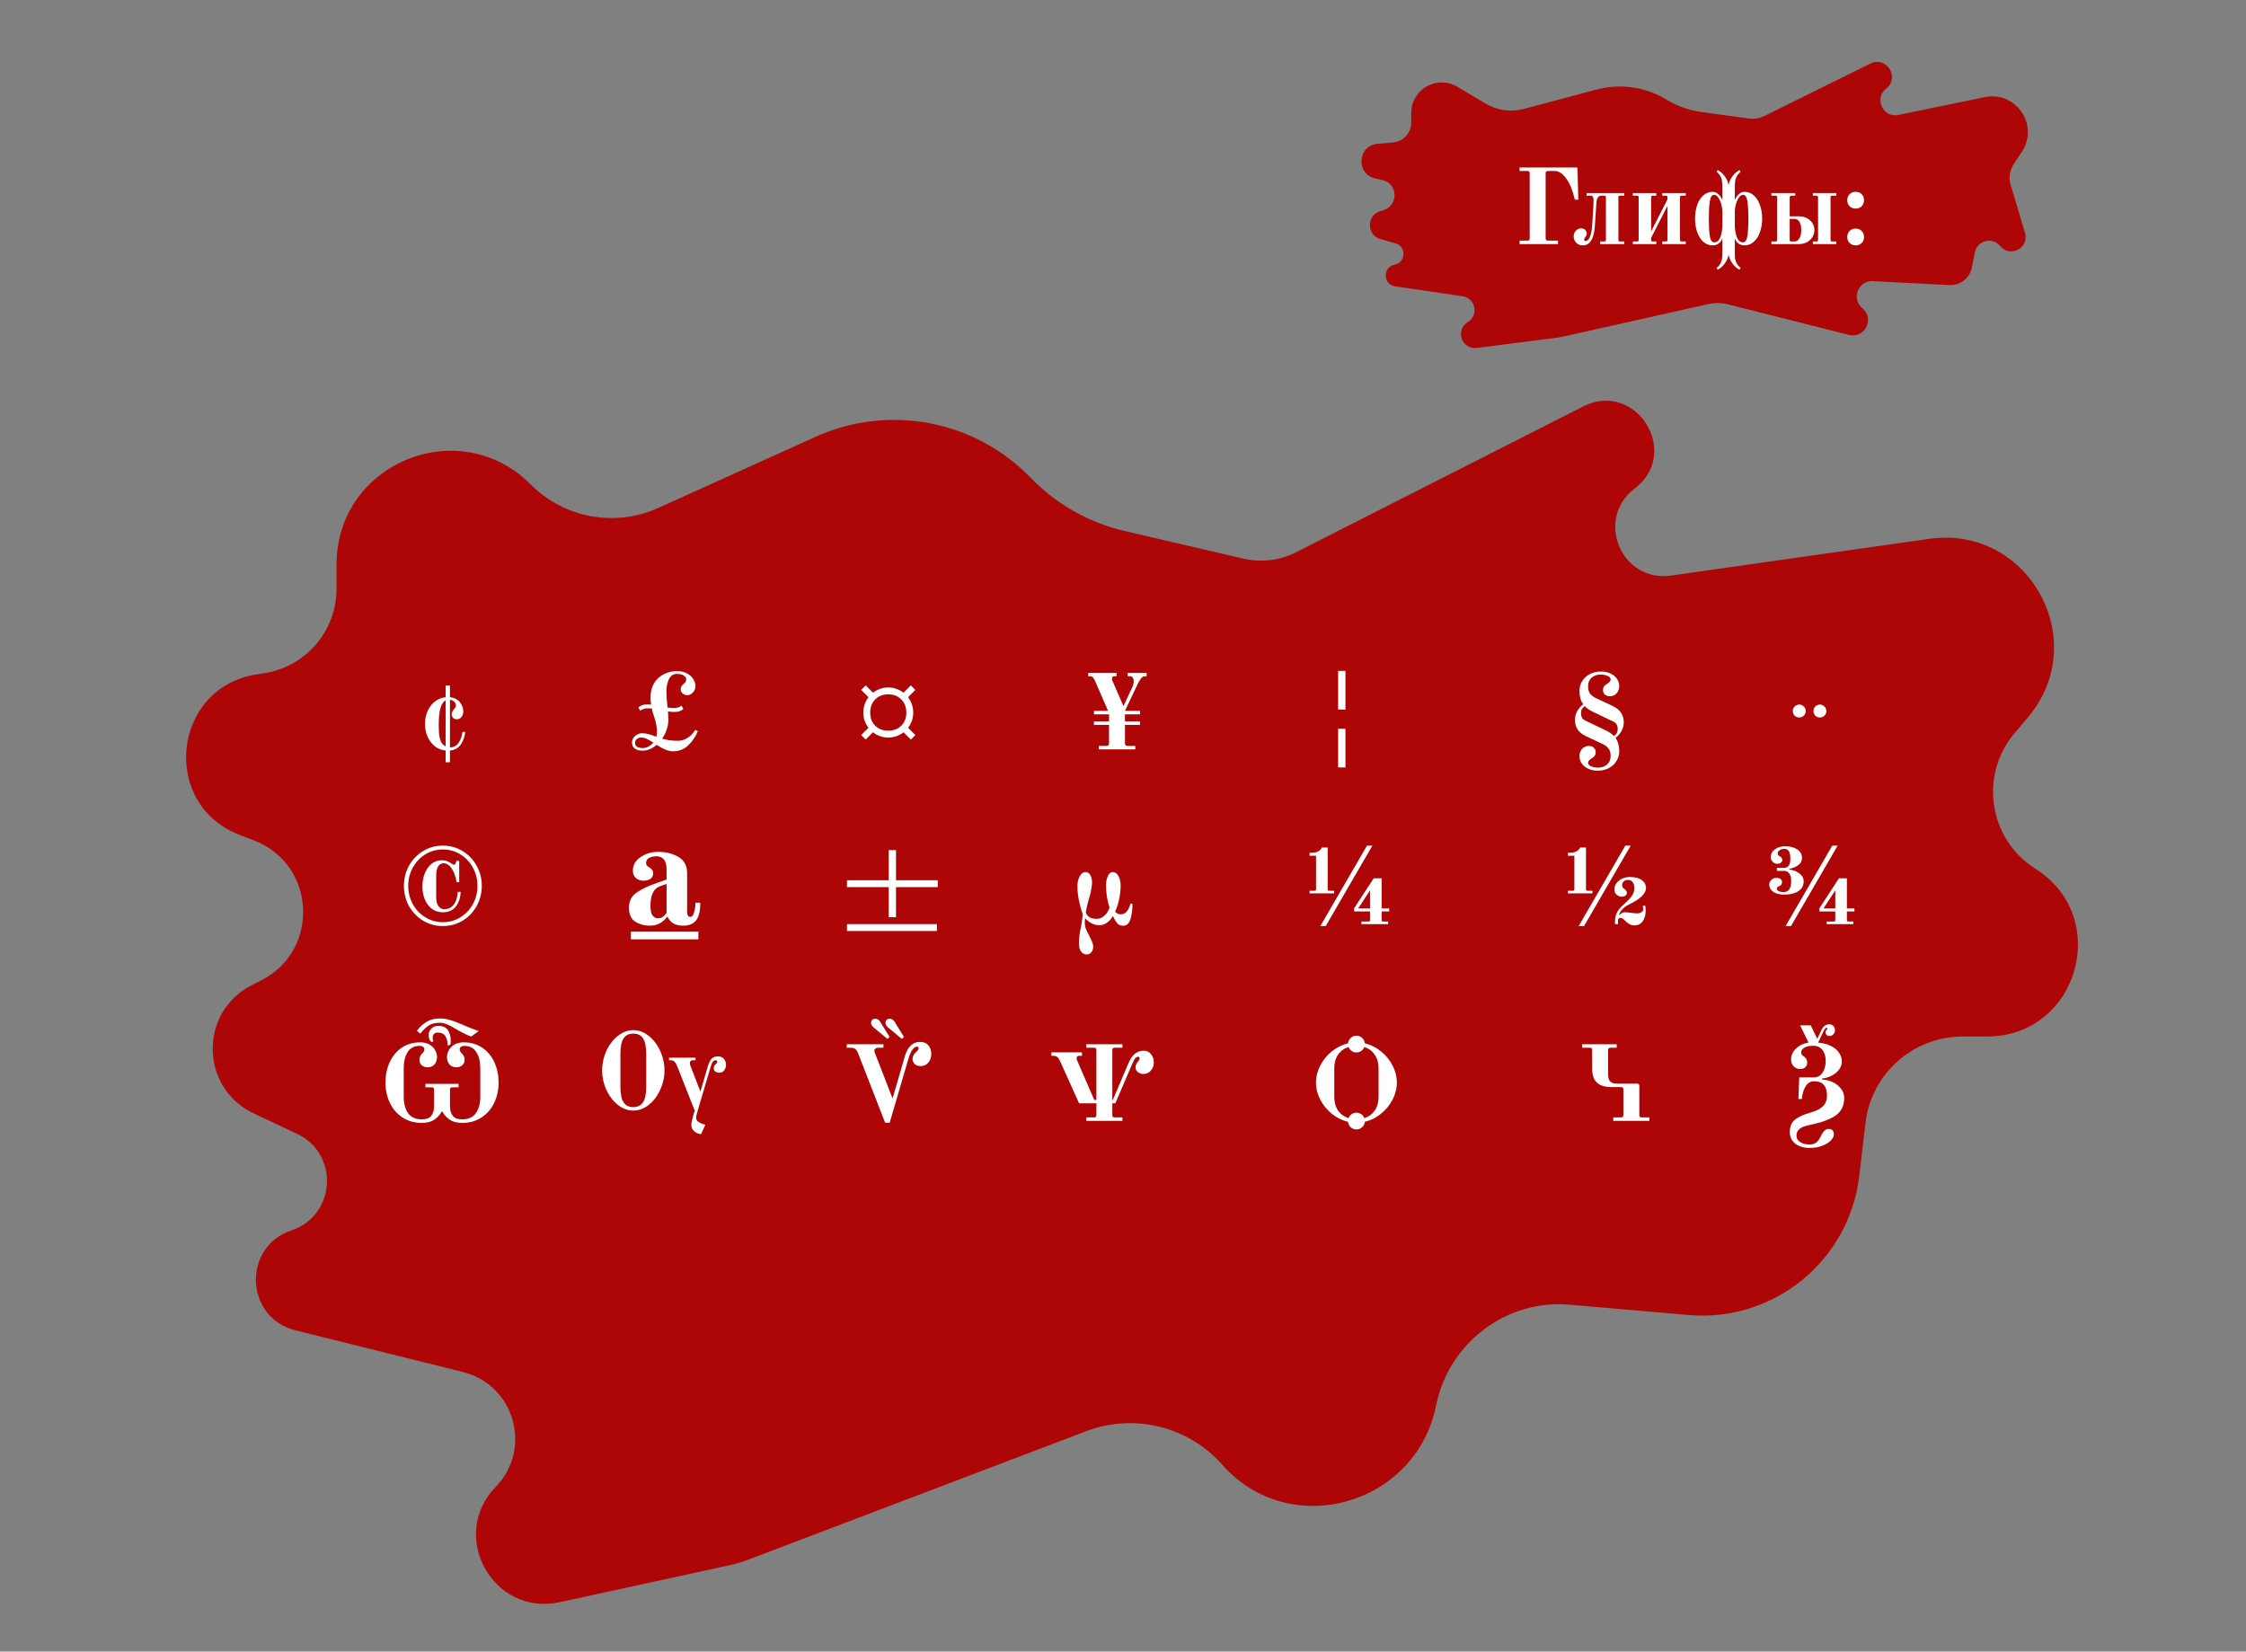 <svg width="1440" height="1059" viewBox="0 0 1440 1059" fill="none" xmlns="http://www.w3.org/2000/svg">
<rect x="0" y="0" width="1440" height="1059" fill="#808080" stroke="none"/>
<path d="M153.63 535.335C102.33 515.538 110.549 440.551 164.919 432.336L169.199 431.689C195.971 427.644 215.764 404.635 215.764 377.559V361.986C215.764 296.996 294.473 264.591 340.311 310.663C361.751 332.212 394.33 338.21 422.028 325.687L522.912 280.076C569.87 258.846 625.102 269.395 660.931 306.436C677.261 323.32 698.116 335.132 720.993 340.457L797.115 358.176C808.546 360.837 820.549 359.382 831.013 354.068L1014.98 260.641C1048.88 243.426 1078.27 290.287 1048.01 313.308C1022.41 332.789 1039.46 373.577 1071.31 369.047L1236.86 345.503C1300.51 336.452 1341.67 410.783 1300.23 459.925L1291.55 470.208C1268.76 497.24 1275.09 538.182 1305 557.058C1354.39 588.238 1332.3 664.615 1273.89 664.615H1258.37C1226.55 664.615 1199.76 688.429 1196.03 720.032L1192.02 754.094C1185.61 808.474 1137.16 847.928 1082.61 843.193L1006.27 836.567C965.666 833.043 928.779 861.18 920.747 901.136C907.868 965.203 826.982 988.209 783.703 939.245C761.906 914.586 727.114 906.004 696.35 917.701L479.286 1000.23C475.671 1001.6 471.959 1002.7 468.18 1003.53L358.93 1027.32C316.166 1036.63 287.341 984.775 317.827 953.373C341.563 928.924 329.859 887.946 296.792 879.72L189.404 853.006C156.982 844.94 155.174 799.537 186.851 788.919C215.395 779.351 217.711 739.874 190.482 727.034L162.63 713.902C128.216 697.675 127.472 648.984 161.375 631.713L167.526 628.58C205.418 609.277 202.584 554.226 162.91 538.916L153.63 535.335Z" fill="#AE0606"/>
<path d="M881.651 114.398C869.152 111.556 870.38 93.367 883.147 92.231L893.123 91.343C899.738 90.754 904.809 85.212 904.809 78.571V72.428C904.809 57.293 921.276 47.907 934.299 55.617L952.654 66.486C959.977 70.822 968.736 72.031 976.96 69.84L1023.6 57.417C1038.84 53.359 1055.08 55.702 1068.54 63.904C1075.32 68.035 1082.89 70.724 1090.75 71.803L1121.22 75.98C1124.67 76.454 1128.19 75.88 1131.31 74.333L1199.15 40.756C1209.45 35.662 1218.33 49.725 1209.3 56.828C1201.38 63.064 1207.27 75.729 1217.14 73.695L1272.56 62.278C1292.59 58.152 1307.59 80.341 1296.28 97.385L1291.04 105.288C1288.48 109.152 1287.77 113.954 1289.09 118.397L1298.31 149.325C1301.19 158.971 1288.71 165.57 1282.36 157.764C1277.44 151.73 1267.72 154.138 1266.2 161.768L1264.22 171.614C1262.87 178.39 1256.75 183.148 1249.85 182.795L1200.75 180.285C1191.3 179.802 1186.72 191.658 1194.04 197.656C1202.14 204.297 1195.57 217.308 1185.42 214.742L1107.98 195.176C1103.78 194.116 1099.4 194.056 1095.17 195.002L1000.33 216.245L946.846 223.107C937.218 224.342 932.744 211.549 941.041 206.514C948.24 202.146 946.015 191.165 937.683 189.944L894.475 183.612C886.636 182.463 886.359 171.254 894.131 169.719C901.421 168.279 901.812 157.998 894.652 156.009L885.183 153.378C876.119 150.861 875.987 138.056 884.997 135.352L886.986 134.756C896.811 131.807 896.332 117.735 886.329 115.461L881.651 114.398Z" fill="#AE0606"/>
<path d="M285.726 481.258C283.106 480.983 280.785 480.063 278.762 478.5C276.786 476.892 275.246 474.846 274.143 472.364C273.039 469.836 272.488 467.101 272.488 464.159C272.488 461.171 273.039 458.436 274.143 455.954C275.246 453.426 276.809 451.38 278.831 449.818C280.854 448.209 283.152 447.29 285.726 447.06V439.544H288.484V447.06C291.242 447.335 293.356 448.393 294.827 450.231C296.298 452.07 297.034 454.092 297.034 456.299C297.034 457.54 296.666 458.666 295.931 459.677C295.195 460.689 294.184 461.194 292.897 461.194C291.886 461.194 291.081 460.895 290.484 460.298C289.886 459.654 289.587 458.827 289.587 457.816C289.587 456.896 290.116 455.839 291.173 454.644C291.955 453.771 292.345 453.058 292.345 452.507C292.345 451.679 292.023 450.875 291.38 450.093C290.736 449.312 289.771 448.852 288.484 448.714V479.259C290.782 479.259 292.621 478.271 294 476.294C295.379 474.318 296.206 471.996 296.482 469.33H298.275C297.999 472.272 297.08 474.915 295.517 477.259C293.954 479.604 291.61 480.937 288.484 481.258V488.774H285.726V481.258ZM285.726 449.059C282.784 450.53 281.313 455.563 281.313 464.159C281.313 466.595 281.359 468.503 281.451 469.882C281.543 471.215 281.75 472.479 282.072 473.674C282.623 476.018 283.842 477.65 285.726 478.569V449.059Z" fill="white"/>
<path d="M431.486 481.741C428.728 481.741 425.235 480.362 421.006 477.604C418.064 480.086 415.053 481.327 411.973 481.327C410.043 481.327 408.434 480.914 407.147 480.086C405.86 479.213 405.216 477.857 405.216 476.018C405.216 474.915 405.538 473.927 406.182 473.053C406.825 472.134 407.63 471.422 408.595 470.916C409.606 470.41 410.594 470.158 411.56 470.158C413.031 470.158 414.433 470.341 415.766 470.709C417.099 471.077 418.776 471.652 420.799 472.433C421.075 471.376 421.213 470.273 421.213 469.123C421.213 466.411 420.638 463.332 419.489 459.884C418.799 458 418.271 456.138 417.903 454.299C416.892 454.207 416.133 454.161 415.628 454.161C414.433 454.161 413.49 454.276 412.801 454.506C412.157 454.736 411.353 455.127 410.388 455.678L409.284 453.61C409.974 453.012 410.732 452.553 411.56 452.231C412.433 451.863 413.559 451.679 414.938 451.679C415.49 451.679 416.317 451.725 417.42 451.817C417.191 450.208 417.076 448.646 417.076 447.129C417.076 443.635 417.834 440.624 419.351 438.096C420.914 435.522 422.982 433.592 425.556 432.305C428.131 430.972 430.957 430.305 434.037 430.305C436.473 430.305 438.588 430.788 440.38 431.753C442.219 432.718 443.598 433.959 444.517 435.476C445.437 436.947 445.896 438.418 445.896 439.889C445.896 441.406 445.368 442.762 444.311 443.957C443.253 445.152 442.012 445.75 440.587 445.75C439.576 445.75 438.634 445.405 437.76 444.715C436.887 444.026 436.45 443.153 436.45 442.095C436.45 441.176 436.634 440.464 437.002 439.958C437.37 439.406 437.898 438.855 438.588 438.303C439.139 437.798 439.507 437.338 439.691 436.924C439.875 436.51 439.967 436.028 439.967 435.476C439.967 434.695 439.461 433.936 438.45 433.201C437.439 432.465 435.968 432.098 434.037 432.098C431.693 432.098 429.969 433.224 428.866 435.476C427.809 437.683 427.28 440.372 427.28 443.543C427.28 445.796 427.51 449.174 427.97 453.679C429.441 453.909 430.705 454.024 431.762 454.024C432.957 454.024 433.899 453.909 434.589 453.679C435.324 453.403 436.129 453.012 437.002 452.507L438.105 454.575C436.818 455.862 434.934 456.506 432.451 456.506C431.164 456.506 429.762 456.391 428.245 456.161C428.429 458.367 428.521 460.183 428.521 461.608C428.521 463.63 428.154 465.699 427.418 467.813C426.729 469.882 425.763 471.812 424.522 473.605C426.315 474.111 427.993 474.478 429.555 474.708C431.164 474.892 432.888 474.984 434.727 474.984C436.933 474.984 439.002 474.341 440.932 473.053C442.909 471.766 444.494 470.089 445.69 468.02L447.413 468.779C446.08 472.18 444.058 475.191 441.346 477.811C438.68 480.431 435.393 481.741 431.486 481.741ZM411.973 479.673C413.215 479.673 414.433 479.374 415.628 478.776C416.869 478.133 417.949 477.259 418.868 476.156C417.26 475.099 415.835 474.295 414.594 473.743C413.398 473.191 412.249 472.916 411.146 472.916C409.951 472.916 408.986 473.237 408.25 473.881C407.515 474.524 407.147 475.375 407.147 476.432C407.147 477.581 407.63 478.409 408.595 478.914C409.606 479.42 410.732 479.673 411.973 479.673Z" fill="white"/>
<path d="M552.129 471.33L556.817 466.641C554.611 463.791 553.508 460.551 553.508 456.919C553.508 453.288 554.611 450.002 556.817 447.06L552.129 442.371L555.025 439.475L559.713 444.164C561.092 443.107 562.609 442.279 564.264 441.682C565.965 441.084 567.711 440.785 569.504 440.785C571.297 440.785 573.02 441.084 574.675 441.682C576.376 442.279 577.916 443.107 579.295 444.164L583.983 439.475L586.879 442.371L582.191 447.06C584.397 450.002 585.5 453.288 585.5 456.919C585.5 460.551 584.397 463.791 582.191 466.641L586.879 471.33L583.983 474.226L579.295 469.537C576.445 471.789 573.181 472.916 569.504 472.916C565.827 472.916 562.563 471.789 559.713 469.537L555.025 474.226L552.129 471.33ZM569.504 468.503C572.951 468.503 575.732 467.446 577.847 465.331C580.007 463.171 581.087 460.367 581.087 456.919C581.087 453.472 580.007 450.668 577.847 448.508C575.732 446.301 572.951 445.198 569.504 445.198C566.057 445.198 563.253 446.301 561.092 448.508C558.978 450.668 557.921 453.472 557.921 456.919C557.921 460.367 558.978 463.171 561.092 465.331C563.253 467.446 566.057 468.503 569.504 468.503Z" fill="white"/>
<path d="M704.433 478.294H709.397C710.5 478.294 711.052 477.742 711.052 476.639V464.78H701.399V462.573H711.052V458.023H701.399V455.816H710.431L701.95 436.304C701.537 435.43 701.1 434.764 700.64 434.304C700.181 433.844 699.606 433.615 698.917 433.615H697.676V431.408H715.878V433.615H714.223C713.81 433.615 713.488 433.775 713.258 434.097C713.028 434.419 712.913 434.81 712.913 435.269C712.913 435.729 713.074 436.281 713.396 436.924L720.291 452.782L726.083 440.372C726.313 439.912 726.496 439.314 726.634 438.579C726.818 437.798 726.91 437.108 726.91 436.51C726.91 435.913 726.726 435.292 726.358 434.649C725.991 433.959 725.439 433.615 724.704 433.615H722.98V431.408H735.184V433.615H734.081C733.115 433.615 732.265 434.097 731.53 435.063C730.794 436.028 730.059 437.269 729.323 438.786L721.256 455.816H730.909V458.023H721.256V462.573H730.909V464.78H721.256V476.639C721.256 477.742 721.808 478.294 722.911 478.294H727.875V480.5H704.433V478.294Z" fill="white"/>
<path d="M857.93 454.989V430.167H862.618V454.989H857.93ZM857.93 492.083V467.262H862.618V492.083H857.93Z" fill="white"/>
<path d="M1024.44 494.152C1021.96 494.152 1019.82 493.692 1018.03 492.773C1016.24 491.9 1014.88 490.75 1013.96 489.325C1013.09 487.901 1012.65 486.43 1012.65 484.913C1012.65 482.936 1013.23 481.35 1014.38 480.155C1015.57 478.914 1017.02 478.294 1018.72 478.294C1020.01 478.294 1021.04 478.661 1021.82 479.397C1022.65 480.132 1023.06 481.098 1023.06 482.293C1023.06 483.258 1022.83 484.039 1022.37 484.637C1021.96 485.235 1021.34 485.763 1020.51 486.223C1019.87 486.591 1019.32 487.027 1018.86 487.533C1018.4 488.038 1018.17 488.544 1018.17 489.05C1018.17 490.061 1018.86 490.842 1020.24 491.394C1021.66 491.946 1023.11 492.221 1024.58 492.221C1026.83 492.221 1028.74 491.555 1030.3 490.222C1031.87 488.889 1032.65 487.027 1032.65 484.637C1032.65 482.706 1032.21 481.167 1031.34 480.017C1030.51 478.868 1029.22 477.88 1027.48 477.053L1017.07 472.157C1014.68 471.054 1012.86 469.652 1011.62 467.951C1010.38 466.205 1009.76 464.09 1009.76 461.608C1009.76 459.539 1010.26 457.632 1011.27 455.885C1012.29 454.138 1013.55 452.714 1015.07 451.61C1013.46 449.358 1012.65 446.508 1012.65 443.061C1012.65 440.67 1013.25 438.533 1014.45 436.648C1015.69 434.718 1017.34 433.224 1019.41 432.167C1021.52 431.109 1023.85 430.581 1026.37 430.581C1028.86 430.581 1030.99 431.041 1032.79 431.96C1034.58 432.833 1035.91 433.982 1036.79 435.407C1037.7 436.832 1038.16 438.303 1038.16 439.82C1038.16 441.797 1037.57 443.405 1036.37 444.646C1035.22 445.842 1033.8 446.439 1032.1 446.439C1030.81 446.439 1029.75 446.071 1028.92 445.336C1028.14 444.601 1027.75 443.635 1027.75 442.44C1027.75 441.475 1027.96 440.693 1028.37 440.096C1028.83 439.498 1029.48 438.97 1030.3 438.51C1030.95 438.142 1031.5 437.706 1031.96 437.2C1032.42 436.694 1032.65 436.189 1032.65 435.683C1032.65 434.672 1031.96 433.89 1030.58 433.339C1029.2 432.787 1027.75 432.511 1026.24 432.511C1023.98 432.511 1022.08 433.178 1020.51 434.511C1018.95 435.844 1018.17 437.706 1018.17 440.096C1018.17 442.026 1018.58 443.566 1019.41 444.715C1020.28 445.865 1021.59 446.853 1023.34 447.68L1033.75 452.576C1036.14 453.679 1037.96 455.104 1039.2 456.85C1040.44 458.551 1041.06 460.643 1041.06 463.125C1041.06 465.193 1040.55 467.101 1039.54 468.848C1038.53 470.594 1037.27 472.019 1035.75 473.122C1037.36 475.375 1038.16 478.225 1038.16 481.672C1038.16 484.062 1037.54 486.2 1036.3 488.084C1035.11 490.015 1033.45 491.509 1031.34 492.566C1029.27 493.623 1026.97 494.152 1024.44 494.152ZM1034.79 471.95C1035.7 471.261 1036.33 470.571 1036.65 469.882C1037.01 469.192 1037.2 468.388 1037.2 467.469C1037.2 466.411 1036.99 465.492 1036.58 464.711C1036.16 463.883 1035.54 463.263 1034.72 462.849L1020.93 456.23C1018.95 455.265 1017.32 454.115 1016.03 452.782C1015.11 453.472 1014.47 454.161 1014.1 454.851C1013.78 455.54 1013.62 456.345 1013.62 457.264C1013.62 458.321 1013.83 459.264 1014.24 460.091C1014.65 460.872 1015.27 461.47 1016.1 461.884L1029.89 468.503C1031.87 469.468 1033.5 470.617 1034.79 471.95Z" fill="white"/>
<path d="M1153.58 460.048C1152.43 460.048 1151.45 459.657 1150.62 458.876C1149.84 458.048 1149.45 457.06 1149.45 455.911C1149.45 454.762 1149.84 453.797 1150.62 453.015C1151.45 452.188 1152.43 451.774 1153.58 451.774C1154.73 451.774 1155.7 452.188 1156.48 453.015C1157.31 453.797 1157.72 454.762 1157.72 455.911C1157.72 457.06 1157.31 458.048 1156.48 458.876C1155.7 459.657 1154.73 460.048 1153.58 460.048ZM1166.82 460.048C1165.67 460.048 1164.68 459.657 1163.86 458.876C1163.07 458.048 1162.68 457.06 1162.68 455.911C1162.68 454.762 1163.07 453.797 1163.86 453.015C1164.68 452.188 1165.67 451.774 1166.82 451.774C1167.97 451.774 1168.94 452.188 1169.72 453.015C1170.54 453.797 1170.96 454.762 1170.96 455.911C1170.96 457.06 1170.54 458.048 1169.72 458.876C1168.94 459.657 1167.97 460.048 1166.82 460.048Z" fill="white"/>
<path d="M283.929 593.783C279.287 593.783 275.058 592.634 271.243 590.336C267.427 587.991 264.417 584.866 262.21 580.959C260.05 577.005 258.97 572.685 258.97 567.996C258.97 563.308 260.05 559.01 262.21 555.103C264.417 551.15 267.427 548.024 271.243 545.726C275.058 543.381 279.287 542.209 283.929 542.209C288.572 542.209 292.801 543.381 296.616 545.726C300.431 548.024 303.419 551.15 305.579 555.103C307.786 559.01 308.889 563.308 308.889 567.996C308.889 572.685 307.786 577.005 305.579 580.959C303.419 584.866 300.431 587.991 296.616 590.336C292.801 592.634 288.572 593.783 283.929 593.783ZM283.929 591.301C288.066 591.301 291.835 590.244 295.237 588.129C298.638 586.015 301.304 583.188 303.235 579.649C305.166 576.063 306.131 572.179 306.131 567.996C306.131 563.813 305.166 559.952 303.235 556.413C301.304 552.827 298.638 549.977 295.237 547.863C291.835 545.749 288.066 544.691 283.929 544.691C279.792 544.691 276.023 545.749 272.622 547.863C269.22 549.977 266.554 552.827 264.624 556.413C262.693 559.952 261.728 563.813 261.728 567.996C261.728 572.179 262.693 576.063 264.624 579.649C266.554 583.188 269.22 586.015 272.622 588.129C276.023 590.244 279.792 591.301 283.929 591.301ZM283.998 584.958C281.194 584.958 278.781 584.176 276.759 582.613C274.782 581.05 273.288 579.005 272.277 576.477C271.312 573.949 270.829 571.237 270.829 568.341C270.829 565.307 271.335 562.526 272.346 559.998C273.357 557.424 274.805 555.378 276.69 553.862C278.574 552.345 280.781 551.586 283.309 551.586C285.469 551.586 287.492 552.276 289.376 553.655C290.204 554.206 290.755 554.482 291.031 554.482C291.491 554.482 291.835 554.183 292.065 553.586L292.686 552H294.41V565.652H292.755C292.111 561.883 291.031 558.918 289.514 556.757C288.043 554.597 286.297 553.517 284.274 553.517C282.987 553.517 281.884 554.16 280.964 555.447C280.091 556.734 279.654 558.826 279.654 561.722V574.891C279.654 577.741 280.16 579.809 281.171 581.096C282.183 582.383 283.378 583.027 284.757 583.027C287.974 583.027 290.365 581.487 291.927 578.407C292.663 576.937 293.214 574.753 293.582 571.857H295.375C295.237 574.707 294.616 577.189 293.513 579.304C292.594 581.096 291.33 582.498 289.721 583.51C288.112 584.475 286.205 584.958 283.998 584.958Z" fill="white"/>
<path d="M696.705 611.986C695.096 611.986 693.855 611.296 692.982 609.917C692.155 608.584 691.741 607.044 691.741 605.298C691.741 601.758 692.201 597.989 693.12 593.99C693.626 591.508 693.97 588.911 694.154 586.199C693.281 583.717 692.499 580.867 691.81 577.649C691.12 574.431 690.776 571.26 690.776 568.134C690.776 565.79 691.258 563.721 692.224 561.929C693.235 560.09 694.476 559.171 695.947 559.171C697.372 559.171 698.429 559.86 699.118 561.239C699.808 562.618 700.153 564.112 700.153 565.721C700.153 566.87 699.992 568.318 699.67 570.065C699.394 571.811 699.05 573.351 698.636 574.684C697.487 578.361 696.659 581.855 696.154 585.164C697.119 587.83 699.44 589.163 703.118 589.163C704.634 589.163 706.013 588.704 707.254 587.785C708.542 586.819 709.53 585.739 710.219 584.544C710.955 583.303 711.322 582.338 711.322 581.648C709.852 577.373 709.116 572.685 709.116 567.582C709.116 565.514 709.484 563.606 710.219 561.86C710.955 560.067 712.058 559.171 713.529 559.171C715 559.171 716.195 560.044 717.114 561.791C718.033 563.491 718.493 565.583 718.493 568.065C718.493 570.501 718.171 573.305 717.528 576.477C716.884 579.603 716.011 582.315 714.908 584.613C716.011 585.716 717.16 586.268 718.355 586.268C720.056 586.268 721.389 585.693 722.354 584.544C723.366 583.395 724.193 581.648 724.836 579.304L726.078 579.58C726.078 583.303 725.641 586.566 724.768 589.37C723.894 592.174 722.331 593.576 720.079 593.576C718.47 593.576 717.206 593.048 716.287 591.99C715.367 590.933 714.494 589.462 713.667 587.578L713.322 587.647C712.541 589.072 711.391 590.359 709.875 591.508C708.358 592.657 706.703 593.231 704.91 593.231C701.555 593.231 698.544 591.784 695.878 588.888L695.671 588.957C695.533 589.922 695.464 590.749 695.464 591.439C695.464 592.772 695.671 594.036 696.085 595.231C696.544 596.426 697.211 597.828 698.084 599.437C699.004 601.23 699.693 602.7 700.153 603.85C700.658 605.045 700.911 606.125 700.911 607.09C700.911 608.377 700.543 609.503 699.808 610.469C699.072 611.48 698.038 611.986 696.705 611.986Z" fill="white"/>
<path d="M846.526 593.783L876.45 542.209H879.897L849.973 593.783H846.526ZM839.631 571.168H842.665C843.078 571.168 843.354 571.099 843.492 570.961C843.676 570.777 843.768 570.478 843.768 570.065V548.69H839.631V546.76H841.493C842.78 546.76 843.975 546.484 845.078 545.932C846.227 545.335 847.009 544.507 847.422 543.45H851.214V570.065C851.214 570.478 851.283 570.777 851.421 570.961C851.605 571.099 851.904 571.168 852.318 571.168H855.351V572.823H839.631V571.168ZM872.864 590.887H877.277C877.691 590.887 877.967 590.818 878.105 590.68C878.288 590.497 878.38 590.198 878.38 589.784V584.406H868.176V582.406L880.725 563.17H885.827V582.475H890.653V584.406H885.827V589.784C885.827 590.198 885.896 590.497 886.034 590.68C886.218 590.818 886.516 590.887 886.93 590.887H889.964V592.542H872.864V590.887ZM870.796 582.475H878.38V570.892L870.796 582.475Z" fill="white"/>
<path d="M1012.15 593.783L1042.07 542.209H1045.52L1015.6 593.783H1012.15ZM1005.25 571.168H1008.29C1008.7 571.168 1008.98 571.099 1009.12 570.961C1009.3 570.777 1009.39 570.478 1009.39 570.065V548.69H1005.25V546.76H1007.12C1008.4 546.76 1009.6 546.484 1010.7 545.932C1011.85 545.335 1012.63 544.507 1013.05 543.45H1016.84V570.065C1016.84 570.478 1016.91 570.777 1017.04 570.961C1017.23 571.099 1017.53 571.168 1017.94 571.168H1020.97V572.823H1005.25V571.168ZM1047.66 593.369C1045.73 593.369 1043.75 592.312 1041.73 590.198C1041.18 589.6 1040.69 589.186 1040.28 588.957C1039.91 588.681 1039.45 588.543 1038.9 588.543C1038.49 588.543 1038.12 588.681 1037.8 588.957C1037.52 589.232 1037.38 589.577 1037.38 589.991V592.542H1035.45V590.611C1035.45 588.911 1035.8 587.233 1036.49 585.578C1037.18 583.877 1038.72 581.97 1041.11 579.855C1043.36 577.833 1045.04 576.086 1046.14 574.615C1047.29 573.098 1047.86 571.421 1047.86 569.582C1047.86 568.065 1047.54 566.801 1046.9 565.79C1046.26 564.733 1045.18 564.204 1043.66 564.204C1042.6 564.204 1041.73 564.526 1041.04 565.169C1040.35 565.813 1040 566.571 1040 567.445C1040 568.502 1040.4 569.283 1041.18 569.789C1041.82 570.248 1042.28 570.685 1042.56 571.099C1042.88 571.467 1043.04 571.949 1043.04 572.547C1043.04 573.236 1042.74 573.811 1042.14 574.27C1041.54 574.73 1040.81 574.96 1039.94 574.96C1038.6 574.96 1037.45 574.546 1036.49 573.719C1035.52 572.846 1035.04 571.696 1035.04 570.271C1035.04 568.846 1035.48 567.536 1036.35 566.341C1037.22 565.1 1038.42 564.135 1039.94 563.445C1041.45 562.71 1043.13 562.342 1044.97 562.342C1048.37 562.342 1050.94 563.009 1052.69 564.342C1054.44 565.629 1055.31 567.353 1055.31 569.513C1055.31 573.006 1051.56 576.546 1044.07 580.131C1042.88 580.683 1041.66 581.556 1040.42 582.751C1039.18 583.9 1038.4 585.141 1038.07 586.474L1038.35 586.612C1039.45 585.509 1040.6 584.958 1041.8 584.958C1042.76 584.958 1044.05 585.073 1045.66 585.302C1047.04 585.532 1048.39 585.647 1049.73 585.647C1050.83 585.647 1051.73 585.394 1052.42 584.889C1053.15 584.383 1053.52 583.785 1053.52 583.096C1053.52 582.269 1053.43 581.487 1053.24 580.752H1054.83C1055.01 581.855 1055.1 583.004 1055.1 584.199C1055.1 586.589 1054.48 588.727 1053.24 590.611C1052.05 592.45 1050.19 593.369 1047.66 593.369Z" fill="white"/>
<path d="M1144.83 593.783L1174.75 542.209H1178.2L1148.27 593.783H1144.83ZM1143.79 573.65C1141.08 573.65 1138.83 573.075 1137.04 571.926C1135.24 570.731 1134.35 569.145 1134.35 567.169C1134.35 566.02 1134.78 565.031 1135.66 564.204C1136.53 563.331 1137.63 562.894 1138.97 562.894C1140.07 562.894 1140.94 563.147 1141.59 563.652C1142.23 564.158 1142.55 564.801 1142.55 565.583C1142.55 566.87 1141.84 567.789 1140.41 568.341C1140.09 568.479 1139.79 568.663 1139.52 568.892C1139.29 569.122 1139.17 569.375 1139.17 569.651C1139.17 570.386 1139.56 570.961 1140.34 571.375C1141.13 571.788 1142.21 571.995 1143.59 571.995C1145.19 571.995 1146.39 571.421 1147.17 570.271C1148 569.076 1148.41 567.284 1148.41 564.893C1148.41 562.687 1147.98 561.055 1147.1 559.998C1146.23 558.941 1145.15 558.412 1143.86 558.412H1139.24V556.482H1143.72C1145.15 556.482 1146.18 556.022 1146.83 555.103C1147.52 554.137 1147.86 552.643 1147.86 550.621C1147.86 548.185 1147.52 546.53 1146.83 545.657C1146.18 544.737 1145.22 544.278 1143.93 544.278C1142.78 544.278 1141.79 544.576 1140.97 545.174C1140.14 545.726 1139.72 546.461 1139.72 547.38C1139.72 547.702 1139.86 548.024 1140.14 548.346C1140.41 548.621 1140.74 548.851 1141.1 549.035C1142.16 549.633 1142.69 550.437 1142.69 551.448C1142.69 552.092 1142.39 552.666 1141.79 553.172C1141.24 553.632 1140.51 553.862 1139.59 553.862C1138.44 553.862 1137.43 553.448 1136.55 552.62C1135.73 551.793 1135.31 550.782 1135.31 549.587C1135.31 547.518 1136.21 545.84 1138 544.553C1139.79 543.266 1141.98 542.623 1144.55 542.623C1147.72 542.623 1150.3 543.289 1152.27 544.622C1154.3 545.955 1155.31 547.771 1155.31 550.069C1155.31 552.046 1154.5 553.609 1152.89 554.758C1151.33 555.907 1149.42 556.688 1147.17 557.102V557.585C1149.56 557.769 1151.7 558.573 1153.58 559.998C1155.47 561.377 1156.41 563.078 1156.41 565.1C1156.41 567.858 1155.26 569.973 1152.96 571.444C1150.66 572.914 1147.61 573.65 1143.79 573.65ZM1171.17 590.887H1175.58C1175.99 590.887 1176.27 590.818 1176.41 590.68C1176.59 590.497 1176.68 590.198 1176.68 589.784V584.406H1166.48V582.406L1179.03 563.17H1184.13V582.475H1188.95V584.406H1184.13V589.784C1184.13 590.198 1184.2 590.497 1184.33 590.68C1184.52 590.818 1184.82 590.887 1185.23 590.887H1188.26V592.542H1171.17V590.887ZM1169.1 582.475H1176.68V570.892L1169.1 582.475Z" fill="white"/>
<path d="M569.777 588.129V568.824H543.024V564.411H569.777V545.105H574.465V564.411H601.217V568.824H574.465V588.129H569.777ZM543.024 596.955V592.542H600.666V596.955H543.024Z" fill="white"/>
<path d="M416.722 593.541C413.066 593.541 409.879 592.653 407.163 590.877C404.551 589.101 403.245 586.176 403.245 582.102C403.245 577.819 404.865 574.58 408.103 572.386C411.342 570.088 415.729 567.999 421.266 566.118L427.378 563.924V557.656C427.378 551.91 425.184 549.038 420.796 549.038C419.02 549.038 417.453 549.403 416.095 550.134C414.841 550.866 414.215 551.91 414.215 553.268C414.215 554.418 414.789 555.306 415.938 555.932C416.983 556.559 417.714 557.186 418.132 557.813C418.55 558.335 418.759 559.066 418.759 560.007C418.759 561.574 418.132 562.775 416.879 563.611C415.625 564.342 414.215 564.708 412.648 564.708C410.872 564.708 409.252 564.185 407.79 563.141C406.432 561.992 405.753 560.372 405.753 558.283C405.753 554.627 407.424 551.701 410.767 549.508C414.11 547.314 417.819 546.217 421.893 546.217C427.012 546.217 431.4 547.314 435.056 549.508C438.712 551.701 440.541 555.149 440.541 559.85V584.609C440.541 586.803 441.22 587.9 442.578 587.9C443.623 587.9 444.406 587.012 444.928 585.236C445.555 583.355 445.869 581.214 445.869 578.811H449.003C449.003 583.721 448.219 587.325 446.652 589.623C445.921 590.773 444.824 591.713 443.361 592.444C441.899 593.175 440.227 593.541 438.347 593.541C435.526 593.541 433.332 593.071 431.765 592.131C430.198 591.191 428.892 589.728 427.848 587.743H427.691C426.646 589.415 425.132 590.825 423.147 591.974C421.266 593.019 419.125 593.541 416.722 593.541ZM421.736 588.84C424.035 588.84 425.915 587.639 427.378 585.236V566.745L422.99 568.312C419.02 569.774 417.035 574.005 417.035 581.005C417.035 583.93 417.505 585.967 418.446 587.116C419.49 588.265 420.587 588.84 421.736 588.84ZM404.499 602.316V597.302H447.749V602.316H404.499Z" fill="white"/>
<path d="M302.082 664.631C299.002 663.482 295.669 661.827 292.084 659.667C289.924 658.334 288.062 657.369 286.499 656.771C284.982 656.128 283.465 655.806 281.948 655.806C279.145 655.806 276.869 656.335 275.123 657.392C273.376 658.449 271.491 660.242 269.469 662.77L267.262 660.908C269.377 658.196 271.583 656.22 273.881 654.979C276.18 653.691 278.869 653.048 281.948 653.048C284.109 653.048 286.292 653.37 288.499 654.013C290.705 654.611 293.118 655.507 295.738 656.702C298.772 658.081 302.495 659.552 306.908 661.115L302.082 664.631ZM287.051 670.216C287.051 667.964 286.568 666.056 285.603 664.494C284.683 662.885 283.029 662.08 280.638 662.08C279.627 662.08 278.823 662.379 278.225 662.977C277.674 663.574 277.398 664.356 277.398 665.321C277.398 665.827 277.421 666.24 277.467 666.562C277.559 666.838 277.697 667.183 277.88 667.596L276.639 668.217C275.398 667.068 274.778 665.597 274.778 663.804C274.778 662.149 275.352 660.747 276.501 659.598C277.651 658.403 279.145 657.805 280.983 657.805C283.925 657.805 285.993 658.725 287.189 660.563C288.384 662.402 288.981 664.585 288.981 667.114C288.981 667.941 288.912 668.837 288.774 669.803L287.051 670.492V670.216ZM270.434 719.998C265.745 719.998 261.631 718.848 258.092 716.55C254.553 714.206 251.841 711.08 249.956 707.173C248.071 703.22 247.129 698.876 247.129 694.142C247.129 689.407 248.026 685.086 249.818 681.179C251.611 677.226 254.185 674.1 257.54 671.802C260.942 669.504 264.918 668.355 269.469 668.355C271.951 668.355 273.996 668.883 275.605 669.94C277.26 670.952 278.432 672.193 279.122 673.664C279.857 675.135 280.225 676.491 280.225 677.732C280.225 679.616 279.673 681.202 278.57 682.489C277.513 683.73 276.019 684.351 274.088 684.351C272.709 684.351 271.491 683.937 270.434 683.11C269.423 682.236 268.917 681.041 268.917 679.524C268.917 678.559 269.078 677.778 269.4 677.18C269.721 676.583 270.181 675.985 270.779 675.387C271.652 674.514 272.089 673.641 272.089 672.767C272.089 672.216 271.859 671.733 271.399 671.319C270.94 670.86 270.112 670.63 268.917 670.63C265.562 670.63 263.033 671.963 261.333 674.629C259.678 677.295 258.851 680.765 258.851 685.04V703.243C258.851 707.564 259.77 711.057 261.608 713.723C263.493 716.389 266.435 717.722 270.434 717.722C273.376 717.722 275.421 716.941 276.57 715.378C277.72 713.769 278.294 711.77 278.294 709.379V698.83C278.294 698.187 278.179 697.75 277.949 697.52C277.72 697.29 277.283 697.175 276.639 697.175H272.778V694.969H294.015V697.175H290.153C289.556 697.175 289.119 697.29 288.843 697.52C288.614 697.75 288.499 698.187 288.499 698.83V709.379C288.499 711.77 289.073 713.769 290.222 715.378C291.372 716.941 293.417 717.722 296.359 717.722C300.358 717.722 303.277 716.389 305.115 713.723C307 711.057 307.942 707.564 307.942 703.243V685.04C307.942 680.765 307.092 677.295 305.391 674.629C303.736 671.963 301.231 670.63 297.876 670.63C296.681 670.63 295.853 670.86 295.394 671.319C294.934 671.733 294.704 672.216 294.704 672.767C294.704 673.641 295.141 674.514 296.014 675.387C296.612 675.985 297.071 676.583 297.393 677.18C297.715 677.778 297.876 678.559 297.876 679.524C297.876 681.041 297.347 682.236 296.29 683.11C295.279 683.937 294.084 684.351 292.705 684.351C290.774 684.351 289.257 683.73 288.154 682.489C287.097 681.202 286.568 679.616 286.568 677.732C286.568 676.491 286.913 675.135 287.602 673.664C288.338 672.193 289.51 670.952 291.119 669.94C292.773 668.883 294.842 668.355 297.324 668.355C301.875 668.355 305.828 669.504 309.183 671.802C312.585 674.1 315.182 677.226 316.975 681.179C318.767 685.086 319.664 689.407 319.664 694.142C319.664 698.876 318.721 703.22 316.837 707.173C314.952 711.08 312.24 714.206 308.701 716.55C305.161 718.848 301.047 719.998 296.359 719.998C292.957 719.998 290.222 719.262 288.154 717.791C286.085 716.32 284.569 714.62 283.603 712.689H283.19C282.224 714.62 280.707 716.32 278.639 717.791C276.57 719.262 273.835 719.998 270.434 719.998Z" fill="white"/>
<path d="M406.036 712.094C402.496 712.094 399.187 710.876 396.107 708.439C393.027 705.957 390.568 702.74 388.729 698.786C386.937 694.787 386.04 690.627 386.04 686.307C386.04 681.986 386.937 677.849 388.729 673.896C390.568 669.897 393.027 666.679 396.107 664.243C399.187 661.761 402.496 660.52 406.036 660.52C409.575 660.52 412.884 661.761 415.964 664.243C419.044 666.679 421.48 669.897 423.273 673.896C425.111 677.849 426.031 681.986 426.031 686.307C426.031 690.627 425.111 694.787 423.273 698.786C421.48 702.74 419.044 705.957 415.964 708.439C412.884 710.876 409.575 712.094 406.036 712.094ZM406.036 709.887C408.794 709.887 410.862 708.876 412.241 706.853C413.62 704.831 414.309 701.429 414.309 696.649V675.964C414.309 671.184 413.62 667.782 412.241 665.76C410.862 663.737 408.794 662.726 406.036 662.726C403.278 662.726 401.209 663.737 399.83 665.76C398.451 667.782 397.762 671.184 397.762 675.964V696.649C397.762 701.429 398.451 704.831 399.83 706.853C401.209 708.876 403.278 709.887 406.036 709.887ZM449.473 727.193C447.911 727.102 446.486 726.527 445.199 725.47C443.912 724.413 443.268 723.08 443.268 721.471C443.268 720.046 443.59 718.253 444.233 716.093L445.405 712.094L434.236 683.824C433.638 682.354 433.041 681.319 432.443 680.722C431.891 680.124 431.018 679.825 429.823 679.825H428.927V678.171H445.888V679.825H443.958C443.544 679.825 443.153 679.986 442.785 680.308C442.464 680.63 442.303 681.067 442.303 681.618C442.303 682.262 442.441 682.905 442.716 683.549L449.06 699.89L453.955 683.273C454.507 681.434 455.242 679.986 456.162 678.929C457.127 677.872 458.529 677.343 460.367 677.343C462.022 677.343 463.286 677.895 464.16 678.998C465.033 680.101 465.47 681.319 465.47 682.652C465.47 684.077 465.079 685.295 464.298 686.307C463.562 687.318 462.528 687.824 461.195 687.824C460.138 687.824 459.264 687.571 458.575 687.065C457.931 686.514 457.609 685.801 457.609 684.928C457.609 683.87 458.023 682.997 458.851 682.308C459.264 681.986 459.54 681.733 459.678 681.549C459.816 681.319 459.885 681.044 459.885 680.722C459.885 680.446 459.793 680.239 459.609 680.101C459.425 679.917 459.172 679.825 458.851 679.825C458.207 679.825 457.609 680.147 457.058 680.791C456.552 681.434 456.07 682.537 455.61 684.1L447.681 710.921L446.716 714.369C446.44 715.288 446.302 716.07 446.302 716.713C446.302 717.77 446.83 718.667 447.888 719.402C448.991 720.138 450.439 720.735 452.231 721.195L449.473 727.193Z" fill="white"/>
<path d="M560.331 658.978C559.09 658.012 558.469 656.955 558.469 655.806C558.469 655.07 558.722 654.45 559.227 653.944C559.779 653.439 560.446 653.186 561.227 653.186C562.514 653.186 563.594 653.921 564.468 655.392L570.328 664.907L568.949 666.148L560.331 658.978ZM569.57 658.978C568.329 658.012 567.708 656.955 567.708 655.806C567.708 655.07 567.961 654.45 568.467 653.944C569.018 653.439 569.685 653.186 570.466 653.186C571.753 653.186 572.833 653.921 573.707 655.392L579.567 664.907L578.188 666.148L569.57 658.978ZM550.333 675.801C549.735 674.238 549.092 673.181 548.402 672.63C547.713 672.078 546.633 671.802 545.162 671.802H542.887V669.596H566.398V671.802H562.951C562.307 671.802 561.756 671.986 561.296 672.354C560.836 672.675 560.606 673.066 560.606 673.526C560.606 674.031 560.698 674.537 560.882 675.043L572.259 704.346L580.05 677.594C580.372 676.399 580.809 675.227 581.36 674.077C581.912 672.882 582.509 671.917 583.153 671.182C584.899 669.113 587.152 668.079 589.91 668.079C592.3 668.079 594.093 668.837 595.288 670.354C596.483 671.825 597.08 673.595 597.08 675.663C597.08 677.962 596.437 679.869 595.15 681.386C593.909 682.857 592.277 683.592 590.255 683.592C588.738 683.592 587.497 683.179 586.531 682.351C585.566 681.478 585.083 680.352 585.083 678.973C585.083 678.191 585.29 677.387 585.704 676.56C586.164 675.732 586.715 675.066 587.359 674.56C588.416 673.733 588.945 672.951 588.945 672.216C588.945 671.48 588.623 671.113 587.979 671.113C586.83 671.113 585.773 671.848 584.808 673.319C583.934 674.606 583.107 676.56 582.325 679.18L570.397 719.929H567.501L550.333 675.801Z" fill="white"/>
<path d="M696.461 716.481H701.287C701.931 716.481 702.367 716.366 702.597 716.136C702.827 715.861 702.942 715.424 702.942 714.826V707.449H691.841L679.637 680.352C679.085 679.111 678.488 678.237 677.844 677.732C677.247 677.226 676.327 676.973 675.086 676.973H674.121V674.767H693.703V676.973H691.772C690.761 677.019 690.255 677.548 690.255 678.559C690.255 679.065 690.37 679.547 690.6 680.007L701.563 705.242H702.942V673.457C702.942 672.813 702.827 672.377 702.597 672.147C702.367 671.917 701.931 671.802 701.287 671.802H696.461V669.596H719.627V671.802H714.801C714.203 671.802 713.767 671.917 713.491 672.147C713.261 672.377 713.146 672.813 713.146 673.457V705.242H713.491L723.489 681.731C724.73 678.881 726.132 676.835 727.694 675.594C729.257 674.353 731.142 673.733 733.348 673.733C735.325 673.733 736.888 674.491 738.037 676.008C739.186 677.479 739.761 679.134 739.761 680.972C739.761 683.225 739.117 685.063 737.83 686.488C736.589 687.913 735.026 688.626 733.141 688.626C731.717 688.626 730.498 688.212 729.487 687.385C728.522 686.557 728.039 685.546 728.039 684.351C728.039 683.753 728.154 683.179 728.384 682.627C728.614 682.076 728.982 681.478 729.487 680.834C729.855 680.421 730.131 680.03 730.315 679.662C730.544 679.295 730.659 678.95 730.659 678.628C730.659 677.939 730.315 677.594 729.625 677.594C728.982 677.594 728.361 677.962 727.763 678.697C727.212 679.432 726.614 680.536 725.971 682.007L715.077 707.449H713.146V714.826C713.146 715.424 713.261 715.861 713.491 716.136C713.767 716.366 714.203 716.481 714.801 716.481H719.627V718.688H696.461V716.481Z" fill="white"/>
<path d="M869.657 724.203C868.232 724.203 867.014 723.721 866.002 722.755C864.991 721.836 864.416 720.687 864.279 719.308C860.555 718.435 857.108 716.734 853.936 714.206C850.81 711.678 848.328 708.644 846.49 705.105C844.651 701.565 843.732 697.911 843.732 694.142C843.732 690.372 844.651 686.718 846.49 683.179C848.328 679.639 850.81 676.606 853.936 674.077C857.108 671.549 860.555 669.849 864.279 668.975C864.416 667.596 864.991 666.447 866.002 665.528C867.014 664.562 868.232 664.08 869.657 664.08C871.082 664.08 872.3 664.562 873.311 665.528C874.322 666.447 874.897 667.596 875.035 668.975C878.758 669.849 882.182 671.549 885.308 674.077C888.48 676.606 890.985 679.639 892.823 683.179C894.662 686.718 895.581 690.372 895.581 694.142C895.581 697.911 894.662 701.565 892.823 705.105C890.985 708.644 888.48 711.678 885.308 714.206C882.182 716.734 878.758 718.435 875.035 719.308C874.897 720.687 874.322 721.836 873.311 722.755C872.3 723.721 871.082 724.203 869.657 724.203ZM864.623 716.964C864.991 715.907 865.635 715.056 866.554 714.413C867.473 713.769 868.507 713.447 869.657 713.447C870.806 713.447 871.84 713.769 872.759 714.413C873.679 715.056 874.322 715.907 874.69 716.964C877.54 716.044 879.769 714.413 881.378 712.068C883.033 709.678 883.86 706.782 883.86 703.381V684.902C883.86 681.501 883.033 678.628 881.378 676.284C879.769 673.894 877.54 672.239 874.69 671.319C874.322 672.377 873.679 673.227 872.759 673.871C871.84 674.514 870.806 674.836 869.657 674.836C868.507 674.836 867.473 674.514 866.554 673.871C865.635 673.227 864.991 672.377 864.623 671.319C861.773 672.239 859.521 673.894 857.866 676.284C856.257 678.628 855.453 681.501 855.453 684.902V703.381C855.453 706.782 856.257 709.678 857.866 712.068C859.521 714.413 861.773 716.044 864.623 716.964Z" fill="white"/>
<path d="M1034.34 716.481H1039.17C1039.81 716.481 1040.25 716.366 1040.48 716.136C1040.71 715.861 1040.82 715.424 1040.82 714.826V698.692C1040.82 698.049 1040.71 697.612 1040.48 697.382C1040.25 697.152 1039.81 697.037 1039.17 697.037H1033.1C1024.92 697.037 1020.83 693.268 1020.83 685.73V673.457C1020.83 672.813 1020.71 672.377 1020.48 672.147C1020.25 671.917 1019.82 671.802 1019.17 671.802H1014.35V669.596H1036.55V671.802H1032.69C1032.09 671.802 1031.65 671.917 1031.38 672.147C1031.15 672.377 1031.03 672.813 1031.03 673.457V688.833C1031.03 691.085 1031.49 692.648 1032.41 693.521C1033.33 694.394 1034.67 694.831 1036.41 694.831H1049.37C1050.02 694.831 1050.45 694.946 1050.68 695.176C1050.91 695.406 1051.03 695.842 1051.03 696.486V714.826C1051.03 715.424 1051.14 715.861 1051.37 716.136C1051.65 716.366 1052.09 716.481 1052.68 716.481H1057.51V718.688H1034.34V716.481Z" fill="white"/>
<path d="M1160.41 736.063C1156.46 736.063 1153.31 735.12 1150.96 733.236C1148.66 731.397 1147.52 728.938 1147.52 725.858C1147.52 722.273 1148.66 719.584 1150.96 717.791C1153.31 715.998 1156.52 714.551 1160.62 713.447C1164.38 712.39 1167.12 710.988 1168.82 709.241C1170.52 707.495 1171.37 705.311 1171.37 702.691C1171.37 696.44 1168.61 693.314 1163.1 693.314C1160.71 693.314 1158.85 694.463 1157.51 696.762C1156.23 699.014 1155.47 701.657 1155.24 704.691H1153.03L1153.58 690.832H1162.61C1165.28 690.832 1167.26 689.798 1168.54 687.729C1169.88 685.661 1170.54 683.179 1170.54 680.283C1170.54 677.387 1169.85 675.043 1168.48 673.25C1167.1 671.457 1165.12 670.561 1162.55 670.561C1160.02 670.561 1158.09 670.975 1156.75 671.802C1155.47 672.63 1154.82 673.595 1154.82 674.698C1154.82 675.342 1154.94 675.847 1155.17 676.215C1155.44 676.537 1155.79 676.835 1156.2 677.111C1157.86 678.122 1158.68 679.524 1158.68 681.317C1158.68 682.466 1158.29 683.455 1157.51 684.282C1156.73 685.063 1155.56 685.454 1154 685.454C1152.53 685.454 1151.22 684.902 1150.07 683.799C1148.92 682.696 1148.34 681.179 1148.34 679.249C1148.34 676.675 1149.38 674.376 1151.45 672.354C1153.51 670.331 1156.2 669.044 1159.51 668.493L1154.13 657.461H1160.96L1165.1 666.079L1167.72 660.632C1168.91 658.058 1170.61 656.771 1172.82 656.771C1173.92 656.771 1174.8 657.139 1175.44 657.874C1176.13 658.61 1176.47 659.529 1176.47 660.632C1176.47 661.506 1176.15 662.333 1175.51 663.115C1174.86 663.896 1174.04 664.287 1173.03 664.287C1172.29 664.287 1171.67 664.08 1171.16 663.666C1170.66 663.206 1170.41 662.632 1170.41 661.942C1170.41 661.345 1170.61 660.839 1171.03 660.426C1171.21 660.242 1171.35 660.058 1171.44 659.874C1171.58 659.644 1171.65 659.483 1171.65 659.391C1171.65 659.253 1171.58 659.161 1171.44 659.115C1171.35 659.024 1171.26 658.978 1171.16 658.978C1170.89 658.978 1170.61 659.115 1170.34 659.391C1170.06 659.621 1169.81 659.943 1169.58 660.357L1165.65 668.493C1169.28 668.86 1172.22 669.688 1174.47 670.975C1176.77 672.262 1178.4 673.756 1179.37 675.456C1180.38 677.111 1180.89 678.812 1180.89 680.559C1180.89 682.581 1180.24 684.397 1178.96 686.006C1177.67 687.614 1176.04 688.901 1174.06 689.867C1172.08 690.832 1170.13 691.384 1168.2 691.522V692.211C1170.59 692.303 1172.87 692.855 1175.03 693.866C1177.23 694.877 1179 696.279 1180.33 698.072C1181.71 699.818 1182.4 701.795 1182.4 704.001C1182.4 708.966 1180.54 712.735 1176.82 715.309C1173.1 717.837 1167.6 719.837 1160.34 721.308C1157.12 721.951 1154.89 722.824 1153.65 723.928C1152.41 725.077 1151.79 726.456 1151.79 728.065C1151.79 729.903 1152.59 731.328 1154.2 732.339C1155.86 733.351 1157.9 733.856 1160.34 733.856C1162.22 733.856 1163.72 733.328 1164.82 732.27C1165.92 731.213 1166.82 729.903 1167.51 728.34C1168.06 727.099 1168.75 726.042 1169.58 725.169C1170.41 724.295 1171.35 723.859 1172.41 723.859C1173.46 723.859 1174.29 724.157 1174.89 724.755C1175.49 725.399 1175.78 726.203 1175.78 727.168C1175.78 728.639 1175.07 730.064 1173.65 731.443C1172.27 732.822 1170.41 733.925 1168.06 734.753C1165.72 735.626 1163.17 736.063 1160.41 736.063Z" fill="white"/>
<path d="M974.275 154.294H979.101C979.745 154.294 980.181 154.179 980.411 153.949C980.641 153.673 980.756 153.236 980.756 152.639V111.269C980.756 110.626 980.641 110.189 980.411 109.959C980.181 109.73 979.745 109.615 979.101 109.615H974.275V107.408H1011.37L1011.92 128.024H1009.71C1009.62 127.702 1009.42 126.967 1009.09 125.818C1008.82 124.623 1008.4 123.267 1007.85 121.75C1007.35 120.187 1006.77 118.808 1006.13 117.613C1003.23 112.281 1000.13 109.615 996.821 109.615H992.615C992.018 109.615 991.581 109.73 991.305 109.959C991.075 110.189 990.961 110.626 990.961 111.269V152.639C990.961 153.236 991.075 153.673 991.305 153.949C991.581 154.179 992.018 154.294 992.615 154.294H998.89V156.5H974.275V154.294ZM1014.8 157.327C1013.05 157.327 1011.63 156.753 1010.52 155.604C1009.47 154.455 1008.94 153.099 1008.94 151.536C1008.94 150.111 1009.4 148.916 1010.32 147.95C1011.28 146.939 1012.41 146.433 1013.7 146.433C1014.94 146.433 1015.86 146.801 1016.45 147.537C1017.05 148.226 1017.35 148.962 1017.35 149.743C1017.35 150.57 1017 151.375 1016.32 152.156C1016.13 152.386 1015.97 152.616 1015.83 152.846C1015.74 153.03 1015.69 153.259 1015.69 153.535C1015.69 153.903 1015.79 154.179 1015.97 154.363C1016.2 154.5 1016.45 154.569 1016.73 154.569C1017.65 154.569 1018.5 153.719 1019.28 152.018C1020.11 150.272 1020.64 147.422 1020.87 143.469L1021.42 134.85C1021.6 131.862 1021.69 129.633 1021.69 128.162C1021.69 127.38 1021.56 126.737 1021.28 126.231C1021.05 125.726 1020.54 125.473 1019.76 125.473H1017.21V123.818H1041.34V125.473H1038.72C1038.31 125.473 1038.01 125.565 1037.83 125.749C1037.69 125.887 1037.62 126.162 1037.62 126.576V153.742C1037.62 154.156 1037.69 154.455 1037.83 154.638C1038.01 154.776 1038.31 154.845 1038.72 154.845H1041.34V156.5H1025.9V154.845H1028.52C1028.93 154.845 1029.21 154.776 1029.35 154.638C1029.53 154.455 1029.62 154.156 1029.62 153.742V126.576C1029.62 126.162 1029.53 125.887 1029.35 125.749C1029.21 125.565 1028.93 125.473 1028.52 125.473H1026.8C1025.69 125.473 1024.89 125.887 1024.38 126.714C1023.88 127.495 1023.58 128.736 1023.49 130.437L1022.59 144.02C1022.13 152.892 1019.53 157.327 1014.8 157.327ZM1046.89 154.845H1049.51C1049.93 154.845 1050.2 154.776 1050.34 154.638C1050.52 154.455 1050.61 154.156 1050.61 153.742V126.576C1050.61 126.162 1050.52 125.887 1050.34 125.749C1050.2 125.565 1049.93 125.473 1049.51 125.473H1046.89V123.818H1061.92V125.473H1059.72C1059.3 125.473 1059 125.565 1058.82 125.749C1058.68 125.887 1058.61 126.162 1058.61 126.576V148.364L1069.09 127.817V126.576C1069.09 126.162 1069 125.887 1068.82 125.749C1068.68 125.565 1068.4 125.473 1067.99 125.473H1065.78V123.818H1080.81V125.473H1078.19C1077.78 125.473 1077.48 125.565 1077.3 125.749C1077.16 125.887 1077.09 126.162 1077.09 126.576V153.742C1077.09 154.156 1077.16 154.455 1077.3 154.638C1077.48 154.776 1077.78 154.845 1078.19 154.845H1080.81V156.5H1065.78V154.845H1067.99C1068.4 154.845 1068.68 154.776 1068.82 154.638C1069 154.455 1069.09 154.156 1069.09 153.742V131.954L1058.61 152.501V153.742C1058.61 154.156 1058.68 154.455 1058.82 154.638C1059 154.776 1059.3 154.845 1059.72 154.845H1061.92V156.5H1046.89V154.845ZM1100.55 171.807C1101.75 170.887 1102.6 169.899 1103.1 168.842C1103.66 167.785 1103.98 166.681 1104.07 165.532C1104.21 164.429 1104.28 162.912 1104.28 160.982V153.121H1104.14C1103.72 154.363 1102.97 155.374 1101.86 156.155C1100.81 156.937 1099.54 157.327 1098.07 157.327C1095.77 157.327 1093.75 156.546 1092 154.983C1090.3 153.42 1088.99 151.329 1088.07 148.709C1087.2 146.089 1086.76 143.239 1086.76 140.159C1086.76 137.079 1087.2 134.229 1088.07 131.609C1088.99 128.989 1090.3 126.898 1092 125.335C1093.75 123.772 1095.77 122.991 1098.07 122.991C1099.4 122.991 1100.6 123.496 1101.66 124.508C1102.76 125.473 1103.59 126.645 1104.14 128.024H1104.28V120.922C1104.28 118.992 1104.21 117.475 1104.07 116.372C1103.98 115.268 1103.66 114.188 1103.1 113.131C1102.6 112.074 1101.75 111.086 1100.55 110.166L1101.31 109.063C1103.1 109.982 1104.64 111.361 1105.93 113.2C1107.22 115.039 1108 116.877 1108.27 118.716C1108.55 116.877 1109.33 115.039 1110.62 113.2C1111.91 111.361 1113.45 109.982 1115.24 109.063L1116 110.166C1114.85 111.086 1114 112.074 1113.45 113.131C1112.89 114.188 1112.55 115.268 1112.41 116.372C1112.32 117.475 1112.27 118.992 1112.27 120.922V128.024H1112.41C1112.96 126.645 1113.77 125.473 1114.82 124.508C1115.93 123.496 1117.15 122.991 1118.48 122.991C1120.78 122.991 1122.78 123.772 1124.48 125.335C1126.22 126.898 1127.53 128.989 1128.41 131.609C1129.33 134.229 1129.79 137.079 1129.79 140.159C1129.79 143.239 1129.33 146.089 1128.41 148.709C1127.53 151.329 1126.22 153.42 1124.48 154.983C1122.78 156.546 1120.78 157.327 1118.48 157.327C1117.01 157.327 1115.72 156.937 1114.62 156.155C1113.56 155.374 1112.83 154.363 1112.41 153.121H1112.27V161.051C1112.27 162.981 1112.32 164.498 1112.41 165.601C1112.55 166.704 1112.89 167.785 1113.45 168.842C1114 169.899 1114.85 170.887 1116 171.807L1115.24 172.91C1113.45 171.991 1111.91 170.612 1110.62 168.773C1109.33 166.934 1108.55 165.096 1108.27 163.257C1108 165.096 1107.22 166.934 1105.93 168.773C1104.64 170.612 1103.1 171.991 1101.31 172.91L1100.55 171.807ZM1099.04 155.397C1100.78 155.397 1102.09 154.294 1102.97 152.087C1103.84 149.881 1104.28 147.261 1104.28 144.227V136.022C1104.28 134.183 1104.02 132.414 1103.52 130.713C1103.01 128.966 1102.35 127.564 1101.52 126.507C1100.74 125.45 1099.91 124.921 1099.04 124.921C1097.56 124.921 1096.62 126.346 1096.21 129.196C1095.79 132 1095.59 135.654 1095.59 140.159C1095.59 144.664 1095.79 148.341 1096.21 151.191C1096.62 153.995 1097.56 155.397 1099.04 155.397ZM1117.51 155.397C1118.98 155.397 1119.93 153.995 1120.34 151.191C1120.75 148.341 1120.96 144.664 1120.96 140.159C1120.96 135.654 1120.75 132 1120.34 129.196C1119.93 126.346 1118.98 124.921 1117.51 124.921C1116.64 124.921 1115.79 125.45 1114.96 126.507C1114.18 127.564 1113.54 128.966 1113.03 130.713C1112.53 132.414 1112.27 134.183 1112.27 136.022V144.227C1112.27 147.261 1112.71 149.881 1113.58 152.087C1114.46 154.294 1115.77 155.397 1117.51 155.397ZM1135.7 154.845H1138.32C1138.74 154.845 1139.01 154.776 1139.15 154.638C1139.34 154.455 1139.43 154.156 1139.43 153.742V126.576C1139.43 126.162 1139.34 125.887 1139.15 125.749C1139.01 125.565 1138.74 125.473 1138.32 125.473H1135.7V123.818H1151.01V125.473H1148.67C1148.21 125.473 1147.89 125.588 1147.7 125.818C1147.52 126.047 1147.43 126.461 1147.43 127.059V138.711H1153.36C1156.2 138.711 1158.57 139.562 1160.46 141.262C1162.34 142.963 1163.28 145.054 1163.28 147.537C1163.28 149.191 1162.85 150.708 1161.97 152.087C1161.15 153.42 1159.97 154.5 1158.46 155.328C1156.94 156.109 1155.24 156.5 1153.36 156.5H1135.7V154.845ZM1162.32 154.845H1164.52C1164.94 154.845 1165.21 154.776 1165.35 154.638C1165.54 154.455 1165.63 154.156 1165.63 153.742V126.576C1165.63 126.162 1165.54 125.887 1165.35 125.749C1165.21 125.565 1164.94 125.473 1164.52 125.473H1162.32V123.818H1177.35V125.473H1174.73C1174.32 125.473 1174.02 125.565 1173.83 125.749C1173.7 125.887 1173.63 126.162 1173.63 126.576V153.742C1173.63 154.156 1173.7 154.455 1173.83 154.638C1174.02 154.776 1174.32 154.845 1174.73 154.845H1177.35V156.5H1162.32V154.845ZM1150.46 154.845C1151.88 154.845 1152.96 154.156 1153.7 152.777C1154.48 151.398 1154.87 149.651 1154.87 147.537C1154.87 145.422 1154.5 143.698 1153.77 142.365C1153.03 141.032 1151.93 140.366 1150.46 140.366H1147.43V153.742C1147.43 154.156 1147.49 154.455 1147.63 154.638C1147.82 154.776 1148.11 154.845 1148.53 154.845H1150.46ZM1189.73 133.747C1188.17 133.747 1186.88 133.241 1185.87 132.23C1184.86 131.219 1184.35 129.932 1184.35 128.369C1184.35 126.806 1184.86 125.519 1185.87 124.508C1186.88 123.496 1188.17 122.991 1189.73 122.991C1191.3 122.991 1192.58 123.496 1193.59 124.508C1194.6 125.519 1195.11 126.806 1195.11 128.369C1195.11 129.932 1194.6 131.219 1193.59 132.23C1192.58 133.241 1191.3 133.747 1189.73 133.747ZM1189.73 157.327C1188.17 157.327 1186.88 156.822 1185.87 155.811C1184.86 154.799 1184.35 153.512 1184.35 151.949C1184.35 150.387 1184.86 149.099 1185.87 148.088C1186.88 147.077 1188.17 146.571 1189.73 146.571C1191.3 146.571 1192.58 147.077 1193.59 148.088C1194.6 149.099 1195.11 150.387 1195.11 151.949C1195.11 153.512 1194.6 154.799 1193.59 155.811C1192.58 156.822 1191.3 157.327 1189.73 157.327Z" fill="white"/>
</svg>
